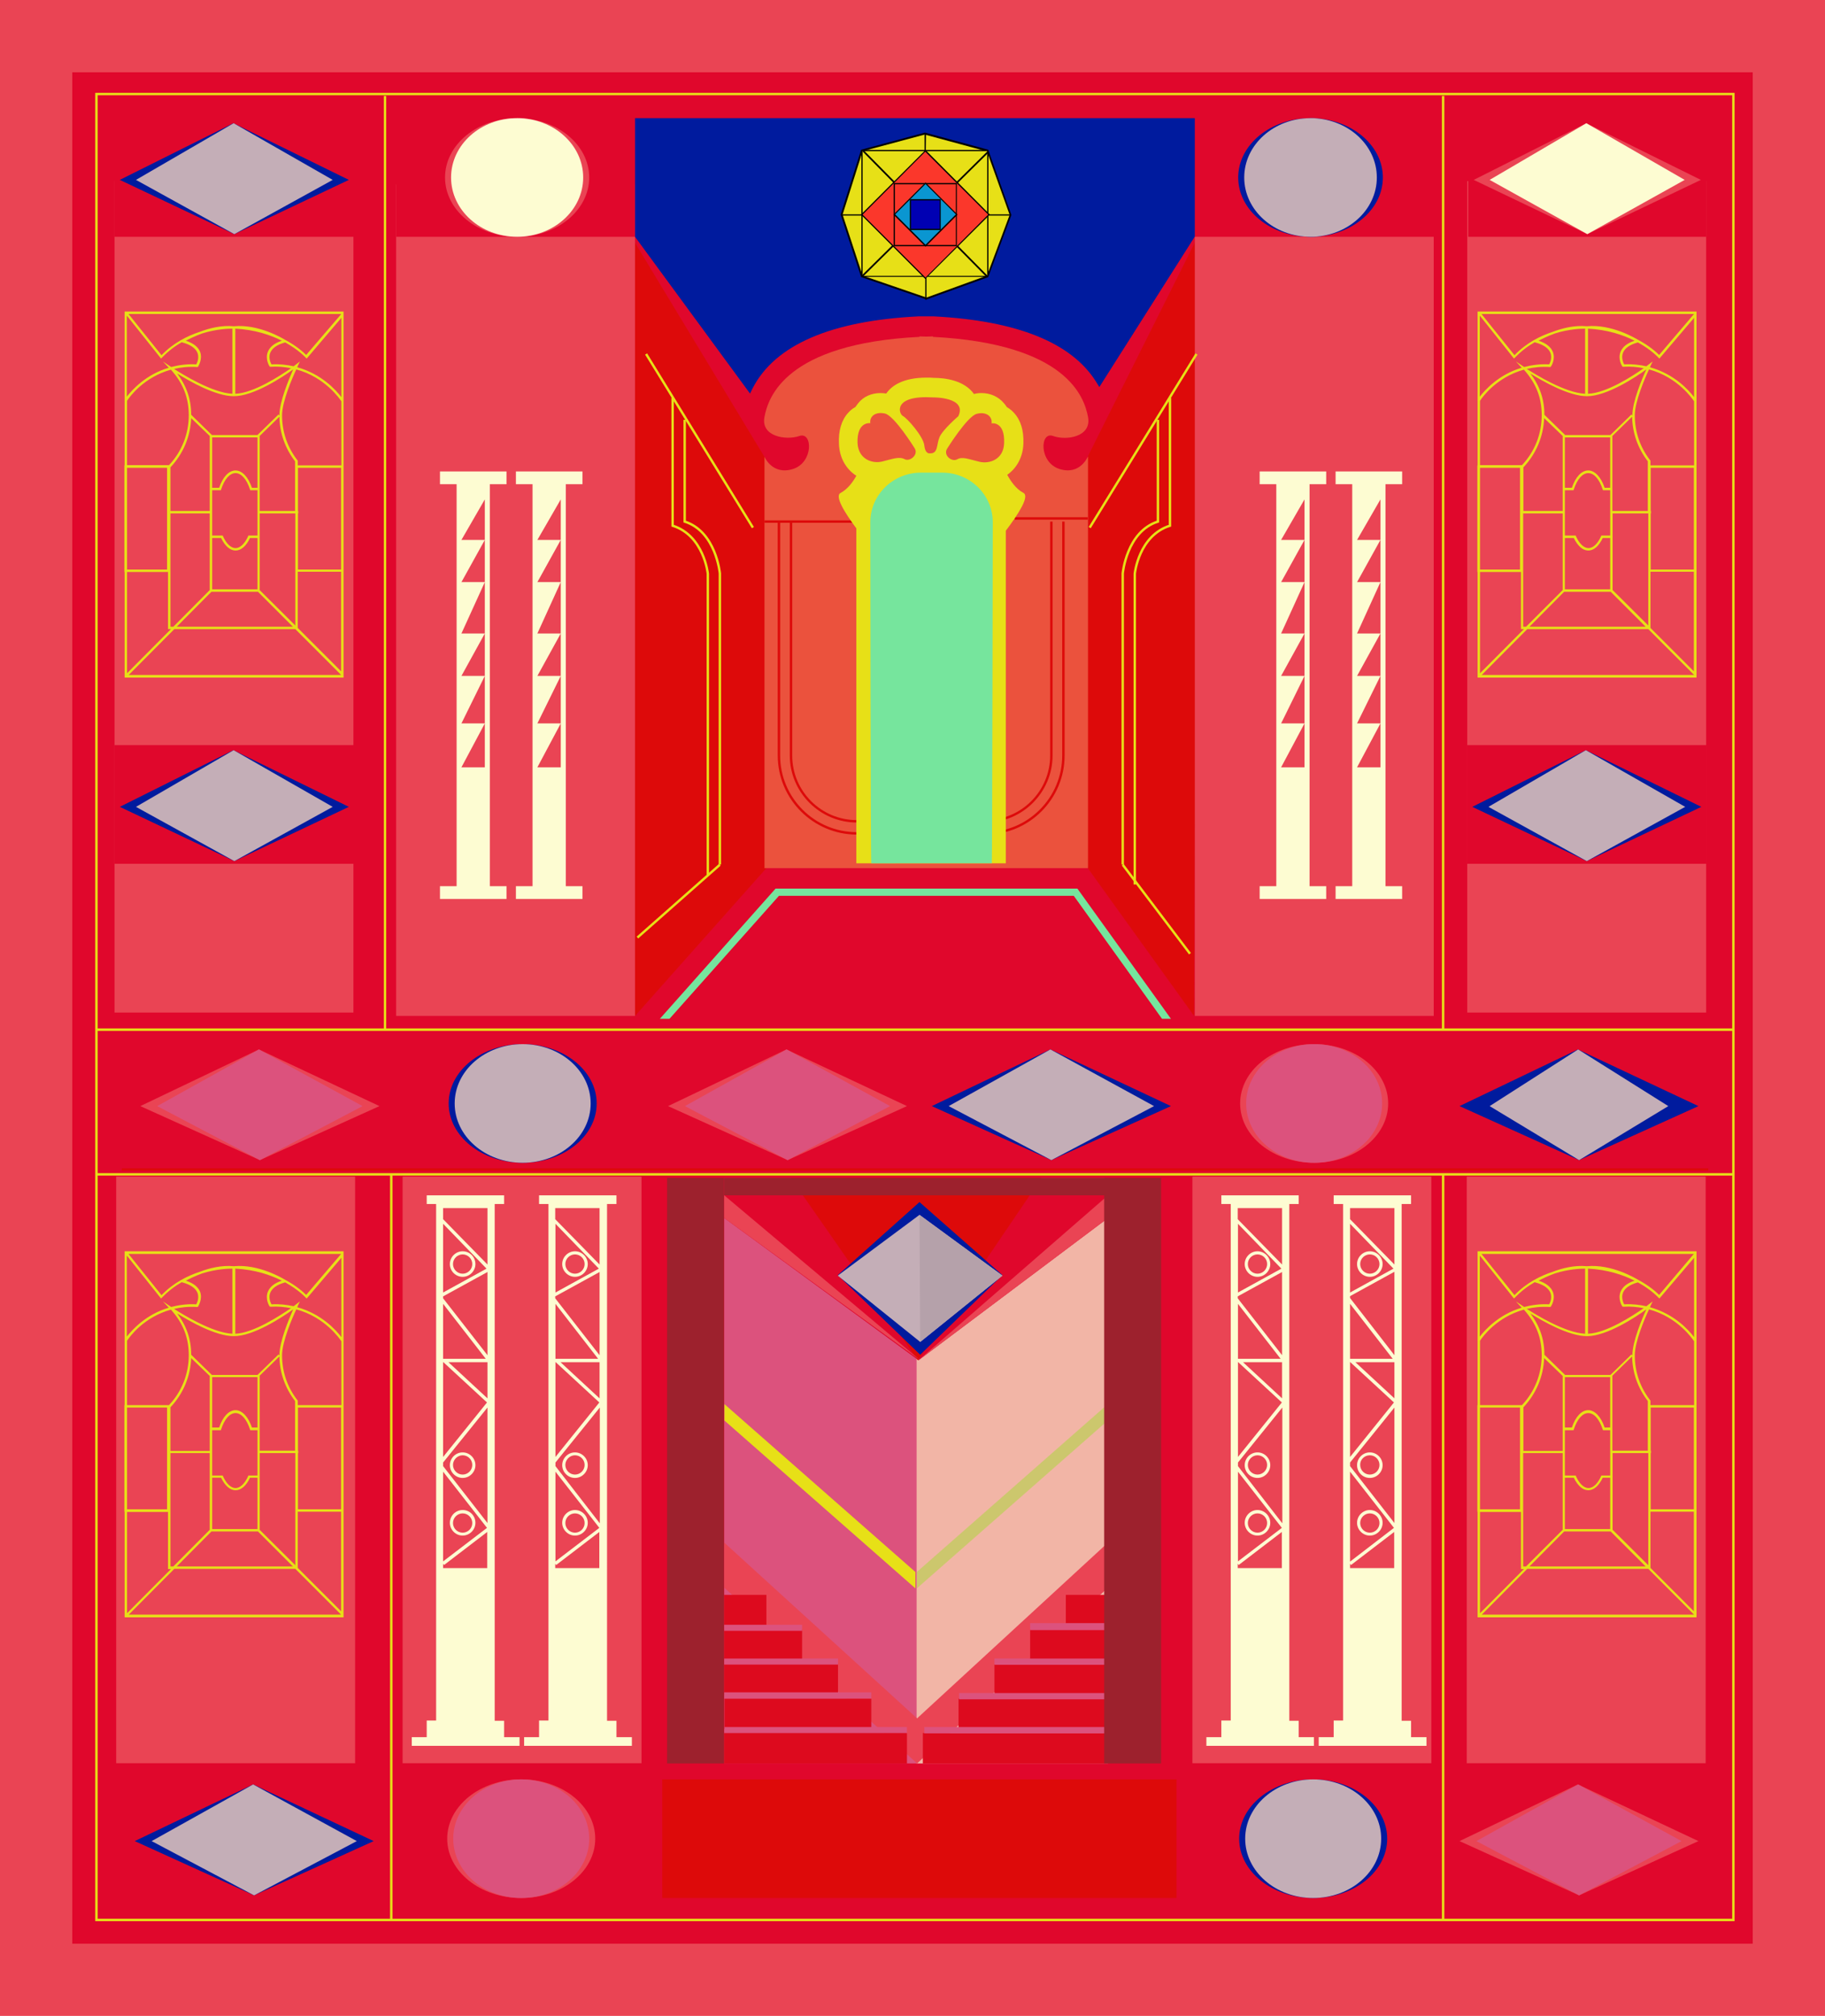 <?xml version="1.0" encoding="utf-8"?>
<!-- Generator: Adobe Illustrator 22.0.0, SVG Export Plug-In . SVG Version: 6.00 Build 0)  -->
<svg version="1.1" id="Capa_3" xmlns="http://www.w3.org/2000/svg" xmlns:xlink="http://www.w3.org/1999/xlink" x="0px" y="0px"
	 viewBox="0 0 757 836" style="enable-background:new 0 0 757 836;" xml:space="preserve">
<style type="text/css">
	.st0{fill:#EA4454;}
	.st1{fill:#E0072C;}
	.st2{fill:#DD0A0A;}
	.st3{fill:#EB523D;}
	.st4{fill:#DC527D;}
	.st5{fill:#001B9E;}
	.st6{fill:#C4AEB7;}
	.st7{fill:#FDFCD2;}
	.st8{fill:#F2B5A6;}
	.st9{fill:#B5A1AA;}
	.st10{fill:#DD0A1E;}
	.st11{fill:#9D212D;}
	.st12{fill:#E7E017;}
	.st13{fill:#CCC76D;}
	.st14{fill:#76E59D;}
	.st15{fill:none;stroke:#E7E017;stroke-miterlimit:10;}
	.st16{fill:#FB372B;}
	.st17{fill:#0A96D1;}
	.st18{fill:#0000B3;}
	.st19{fill:none;stroke:#DD0A0A;stroke-miterlimit:10;}
</style>
<rect x="-39.5" y="39.5" transform="matrix(-1.836970e-16 1 -1 -1.836970e-16 796.5 39.5)" class="st0" width="836" height="757"/>
<rect x="30" y="30" class="st1" width="697" height="776"/>
<rect x="30" y="30" class="st1" width="697" height="776"/>
<polygon class="st2" points="263.4,421.3 317.9,360 317.9,190.8 261.9,98.2 "/>
<polygon class="st2" points="495.3,421.3 451.2,360 451.2,189.3 496.8,98.2 "/>
<path class="st3" d="M439.5,194.5c-8.6-2.7-8.2-15.7-2.7-13.7s16.1,0.4,14.5-7.9c-1.5-8-8.6-30.3-64.3-33.2v-0.2
	c-0.9,0-1.9,0.1-2.8,0.1c-0.9,0-1.9-0.1-2.8-0.1v0.2c-55.7,2.8-62.8,25.2-64.3,33.2c-1.6,8.2,9,9.8,14.5,7.9s5.9,11-2.7,13.7
	s-11.8-5.1-11.8-5.1V360h134.2V189.3C451.2,189.3,448.1,197.2,439.5,194.5z"/>
<g>
	<rect x="493.6" y="433.1" class="st1" width="103.9" height="49.2"/>
	<ellipse class="st0" cx="545.1" cy="457.6" rx="30.7" ry="24.6"/>
	<ellipse class="st4" cx="545.1" cy="457.6" rx="28.2" ry="24.6"/>
</g>
<g>
	<rect x="164.7" y="737.9" class="st1" width="103.9" height="49.2"/>
	<ellipse class="st0" cx="216.2" cy="762.5" rx="30.7" ry="24.6"/>
	<ellipse class="st4" cx="216.2" cy="762.5" rx="28.2" ry="24.6"/>
</g>
<g>
	<rect x="165.3" y="433.1" class="st1" width="103.9" height="49.2"/>
	<ellipse class="st5" cx="216.8" cy="457.6" rx="30.7" ry="24.6"/>
	<ellipse class="st6" cx="216.8" cy="457.6" rx="28.2" ry="24.6"/>
</g>
<g>
	<rect x="493.2" y="737.9" class="st1" width="103.9" height="49.2"/>
	<ellipse class="st5" cx="544.7" cy="762.5" rx="30.7" ry="24.6"/>
	<ellipse class="st6" cx="544.7" cy="762.5" rx="28.2" ry="24.6"/>
</g>
<g>
	<rect x="384.2" y="433.1" class="st1" width="103.9" height="49.2"/>
	<polygon class="st5" points="485.7,458.7 435.7,435.2 386.5,458.7 436.1,481.1 	"/>
	<polygon class="st6" points="478.7,458.7 435.7,435.2 393.5,458.7 436.1,481.1 	"/>
</g>
<g>
	<rect x="603" y="433.1" class="st1" width="103.9" height="49.2"/>
	<polygon class="st5" points="704.5,458.7 654.5,435.2 605.4,458.7 655,481.1 	"/>
	<polygon class="st6" points="692,458.7 654.6,435.2 617.9,458.7 655,481.1 	"/>
</g>
<g>
	<rect x="53.5" y="737.9" class="st1" width="103.9" height="49.2"/>
	<polygon class="st5" points="155,763.5 105,740 55.9,763.5 105.4,786 	"/>
	<polygon class="st6" points="148,763.5 105,740 62.9,763.5 105.4,786 	"/>
</g>
<g>
	<rect x="274.7" y="433.1" class="st1" width="103.9" height="49.2"/>
	<polygon class="st0" points="376.2,458.7 326.2,435.2 277.1,458.7 326.7,481.1 	"/>
	<polygon class="st4" points="369.2,458.7 326.3,435.2 284.1,458.7 326.7,481.1 	"/>
</g>
<g>
	<rect x="55.9" y="433.1" class="st1" width="103.9" height="49.2"/>
	<polygon class="st0" points="157.4,458.7 107.4,435.2 58.2,458.7 107.8,481.1 	"/>
	<polygon class="st4" points="150.4,458.7 107.4,435.2 65.2,458.7 107.8,481.1 	"/>
</g>
<g>
	<rect x="603" y="737.9" class="st1" width="103.9" height="49.2"/>
	<polygon class="st0" points="704.5,763.5 654.5,740 605.4,763.5 655,786 	"/>
	<polygon class="st4" points="697.5,763.5 654.6,740 612.4,763.5 655,786 	"/>
</g>
<rect x="494.6" y="487.9" class="st0" width="99.1" height="243.3"/>
<rect x="167" y="487.9" class="st0" width="99.1" height="243.3"/>
<rect x="48.2" y="487.9" class="st0" width="99.1" height="243.3"/>
<rect x="608.6" y="75.1" class="st0" width="99.1" height="344.8"/>
<rect x="47.5" y="75.1" class="st0" width="99.1" height="344.8"/>
<rect x="608.4" y="487.9" class="st0" width="99.1" height="243.3"/>
<rect x="164.3" y="76.5" class="st0" width="99.1" height="344.8"/>
<rect x="495.6" y="76.5" class="st0" width="99.1" height="344.8"/>
<rect x="274.7" y="737.9" class="st2" width="213.3" height="49.2"/>
<g>
	<g>
		<path class="st7" d="M191.9,626.2c-2.9,0-5.3,2.4-5.3,5.3s2.4,5.3,5.3,5.3c2.9,0,5.3-2.4,5.3-5.3S194.9,626.2,191.9,626.2z
			 M191.9,635.6c-2.2,0-4-1.8-4-4c0-2.2,1.8-4,4-4c2.2,0,4,1.8,4,4C195.9,633.8,194.1,635.6,191.9,635.6z"/>
		<path class="st7" d="M191.9,612.9c2.9,0,5.3-2.4,5.3-5.3s-2.4-5.3-5.3-5.3c-2.9,0-5.3,2.4-5.3,5.3S189,612.9,191.9,612.9z
			 M191.9,603.5c2.2,0,4,1.8,4,4c0,2.2-1.8,4-4,4c-2.2,0-4-1.8-4-4C187.9,605.4,189.7,603.5,191.9,603.5z"/>
		<path class="st7" d="M191.9,518.9c-2.9,0-5.3,2.4-5.3,5.3s2.4,5.3,5.3,5.3c2.9,0,5.3-2.4,5.3-5.3S194.9,518.9,191.9,518.9z
			 M191.9,528.2c-2.2,0-4-1.8-4-4c0-2.2,1.8-4,4-4c2.2,0,4,1.8,4,4C195.9,526.4,194.1,528.2,191.9,528.2z"/>
		<path class="st7" d="M209.1,720.5v-6.9h-3.9V499.3h3.9v-3.6h-3.9h-24.3h-3.9v3.6h3.9v214.2h-3.9v6.9h-6.2v3.6h44.7v-3.6H209.1z
			 M183.8,507.5l18,18.6l-18,9.9V507.5z M183.8,540.7l17.7,22.8h-17.7V540.7z M183.8,564.8l18.2,16.8l-18.2,22.6V564.8z
			 M183.8,610.3l18.2,23.3l-18.2,13.9V610.3z M202.2,650.3h-18.4v-1.8l0.4,0.5l17.9-13.7V650.3z M202.2,631.6L183.8,608v-1.5
			l18.4-22.8V631.6z M202.2,579.9l-16.2-15h16.2V579.9z M202.2,562l-18.4-23.6v-0.8l18.4-10.1V562z M202.2,524.4l-18.4-18.8V501
			h18.4V524.4z"/>
	</g>
	<g>
		<path class="st7" d="M238.5,626.2c-2.9,0-5.3,2.4-5.3,5.3s2.4,5.3,5.3,5.3c2.9,0,5.3-2.4,5.3-5.3S241.4,626.2,238.5,626.2z
			 M238.5,635.6c-2.2,0-4-1.8-4-4c0-2.2,1.8-4,4-4c2.2,0,4,1.8,4,4C242.5,633.8,240.7,635.6,238.5,635.6z"/>
		<path class="st7" d="M238.5,612.9c2.9,0,5.3-2.4,5.3-5.3s-2.4-5.3-5.3-5.3c-2.9,0-5.3,2.4-5.3,5.3S235.6,612.9,238.5,612.9z
			 M238.5,603.5c2.2,0,4,1.8,4,4c0,2.2-1.8,4-4,4c-2.2,0-4-1.8-4-4C234.5,605.4,236.3,603.5,238.5,603.5z"/>
		<path class="st7" d="M238.5,518.9c-2.9,0-5.3,2.4-5.3,5.3s2.4,5.3,5.3,5.3c2.9,0,5.3-2.4,5.3-5.3S241.4,518.9,238.5,518.9z
			 M238.5,528.2c-2.2,0-4-1.8-4-4c0-2.2,1.8-4,4-4c2.2,0,4,1.8,4,4C242.5,526.4,240.7,528.2,238.5,528.2z"/>
		<path class="st7" d="M255.7,720.5v-6.9h-3.9V499.3h3.9v-3.6h-3.9h-24.3h-3.9v3.6h3.9v214.2h-3.9v6.9h-6.2v3.6h44.7v-3.6H255.7z
			 M230.4,507.5l18,18.6l-18,9.9V507.5z M230.4,540.7l17.7,22.8h-17.7V540.7z M230.4,564.8l18.2,16.8l-18.2,22.6V564.8z
			 M230.4,610.3l18.2,23.3l-18.2,13.9V610.3z M248.7,650.3h-18.4v-1.8l0.4,0.5l17.9-13.7V650.3z M248.7,631.6L230.4,608v-1.5
			l18.4-22.8V631.6z M248.7,579.9l-16.2-15h16.2V579.9z M248.7,562l-18.4-23.6v-0.8l18.4-10.1V562z M248.7,524.4l-18.4-18.8V501
			h18.4V524.4z"/>
	</g>
</g>
<g>
	<g>
		<path class="st7" d="M521.6,626.2c-2.9,0-5.3,2.4-5.3,5.3s2.4,5.3,5.3,5.3c2.9,0,5.3-2.4,5.3-5.3S524.5,626.2,521.6,626.2z
			 M521.6,635.6c-2.2,0-4-1.8-4-4c0-2.2,1.8-4,4-4c2.2,0,4,1.8,4,4C525.6,633.8,523.8,635.6,521.6,635.6z"/>
		<path class="st7" d="M521.6,612.9c2.9,0,5.3-2.4,5.3-5.3s-2.4-5.3-5.3-5.3c-2.9,0-5.3,2.4-5.3,5.3S518.6,612.9,521.6,612.9z
			 M521.6,603.5c2.2,0,4,1.8,4,4c0,2.2-1.8,4-4,4c-2.2,0-4-1.8-4-4C517.6,605.4,519.4,603.5,521.6,603.5z"/>
		<path class="st7" d="M521.6,518.9c-2.9,0-5.3,2.4-5.3,5.3s2.4,5.3,5.3,5.3c2.9,0,5.3-2.4,5.3-5.3S524.5,518.9,521.6,518.9z
			 M521.6,528.2c-2.2,0-4-1.8-4-4c0-2.2,1.8-4,4-4c2.2,0,4,1.8,4,4C525.6,526.4,523.8,528.2,521.6,528.2z"/>
		<path class="st7" d="M538.7,720.5v-6.9h-3.9V499.3h3.9v-3.6h-3.9h-24.3h-3.9v3.6h3.9v214.2h-3.9v6.9h-6.2v3.6H545v-3.6H538.7z
			 M513.5,507.5l18,18.6l-18,9.9V507.5z M513.5,540.7l17.7,22.8h-17.7V540.7z M513.5,564.8l18.2,16.8l-18.2,22.6V564.8z
			 M513.5,610.3l18.2,23.3l-18.2,13.9V610.3z M531.8,650.3h-18.4v-1.8l0.4,0.5l17.9-13.7V650.3z M531.8,631.6L513.5,608v-1.5
			l18.4-22.8V631.6z M531.8,579.9l-16.2-15h16.2V579.9z M531.8,562l-18.4-23.6v-0.8l18.4-10.1V562z M531.8,524.4l-18.4-18.8V501
			h18.4V524.4z"/>
	</g>
	<g>
		<path class="st7" d="M568.2,626.2c-2.9,0-5.3,2.4-5.3,5.3s2.4,5.3,5.3,5.3s5.3-2.4,5.3-5.3S571.1,626.2,568.2,626.2z M568.2,635.6
			c-2.2,0-4-1.8-4-4c0-2.2,1.8-4,4-4c2.2,0,4,1.8,4,4C572.2,633.8,570.4,635.6,568.2,635.6z"/>
		<path class="st7" d="M568.2,612.9c2.9,0,5.3-2.4,5.3-5.3s-2.4-5.3-5.3-5.3s-5.3,2.4-5.3,5.3S565.2,612.9,568.2,612.9z
			 M568.2,603.5c2.2,0,4,1.8,4,4c0,2.2-1.8,4-4,4c-2.2,0-4-1.8-4-4C564.1,605.4,565.9,603.5,568.2,603.5z"/>
		<path class="st7" d="M568.2,518.9c-2.9,0-5.3,2.4-5.3,5.3s2.4,5.3,5.3,5.3s5.3-2.4,5.3-5.3S571.1,518.9,568.2,518.9z M568.2,528.2
			c-2.2,0-4-1.8-4-4c0-2.2,1.8-4,4-4c2.2,0,4,1.8,4,4C572.2,526.4,570.4,528.2,568.2,528.2z"/>
		<path class="st7" d="M585.3,720.5v-6.9h-3.9V499.3h3.9v-3.6h-3.9h-24.3h-3.9v3.6h3.9v214.2h-3.9v6.9h-6.2v3.6h44.7v-3.6H585.3z
			 M560,507.5l18,18.6l-18,9.9V507.5z M560,540.7l17.7,22.8H560V540.7z M560,564.8l18.2,16.8L560,604.2V564.8z M560,610.3l18.2,23.3
			L560,647.6V610.3z M578.4,650.3H560v-1.8l0.4,0.5l17.9-13.7V650.3z M578.4,631.6L560,608v-1.5l18.4-22.8V631.6z M578.4,579.9
			l-16.2-15h16.2V579.9z M578.4,562L560,538.3v-0.8l18.4-10.1V562z M578.4,524.4L560,505.6V501h18.4V524.4z"/>
	</g>
</g>
<g>
	<rect x="300.4" y="488.5" class="st4" width="159.3" height="242.8"/>
	<rect x="380.2" y="488.5" class="st8" width="79.4" height="242.8"/>
	<polygon class="st1" points="459.6,488.5 300.4,488.5 300.4,505.1 381,564.1 459.6,505.1 	"/>
	<polygon class="st2" points="432,488.5 328,488.5 380.7,564.1 	"/>
	<g>
		<polygon class="st5" points="415.8,528.8 381.4,498.5 347.5,528.8 381.7,561.8 		"/>
		<polygon class="st6" points="415.8,529 381.4,503.8 347.5,529 381.7,556.5 		"/>
		<polygon class="st9" points="381.7,556.5 415.8,529 381.4,503.8 		"/>
	</g>
	<polygon class="st0" points="380.4,712.6 300.4,639.7 300.4,658.4 380.4,731.3 459.6,658.4 459.6,639.7 	"/>
	<rect x="442.1" y="661.4" class="st10" width="17.5" height="12.6"/>
	<rect x="427.3" y="675.7" class="st10" width="32.3" height="12.6"/>
	<rect x="412.5" y="690.1" class="st10" width="47.2" height="12.6"/>
	<rect x="397.6" y="704.4" class="st10" width="62" height="12.6"/>
	<rect x="382.8" y="718.7" class="st10" width="76.8" height="12.6"/>
	<rect x="300.4" y="661.4" class="st10" width="17.5" height="12.6"/>
	<rect x="300.4" y="675.7" class="st10" width="32.3" height="12.6"/>
	<rect x="300.4" y="690.1" class="st10" width="47.2" height="12.6"/>
	<rect x="300.5" y="704.4" class="st10" width="60.9" height="12.6"/>
	<rect x="300.5" y="716.2" class="st4" width="75.7" height="2.6"/>
	<rect x="383.4" y="716.2" class="st4" width="75.7" height="2.6"/>
	<rect x="300.4" y="701.8" class="st4" width="61" height="2.6"/>
	<rect x="397.8" y="702.1" class="st4" width="61" height="2.6"/>
	<rect x="412.5" y="687.8" class="st4" width="46.7" height="2.6"/>
	<rect x="427.3" y="673.1" class="st4" width="32.1" height="2.9"/>
	<rect x="300.4" y="687.8" class="st4" width="47.2" height="2.5"/>
	<rect x="300.4" y="673.8" class="st4" width="32.3" height="2.5"/>
	<rect x="300.4" y="718.7" class="st10" width="75.8" height="12.6"/>
	<rect x="300.4" y="488.5" class="st11" width="159.3" height="7.2"/>
	<polygon class="st0" points="459.6,495.7 381,564.1 459.6,505.1 	"/>
	<polygon class="st0" points="300.4,495.7 381.7,564.1 300.4,505.1 	"/>
</g>
<g>
	<rect x="609" y="49" class="st1" width="98.7" height="49.2"/>
	<polygon class="st0" points="705.5,74.6 658,51.1 611.3,74.6 658.4,97.1 	"/>
	<polygon class="st7" points="698.8,74.6 658,51.1 617.9,74.6 658.4,97.1 	"/>
</g>
<g>
	<rect x="47.5" y="49" class="st1" width="99.5" height="49.2"/>
	<polygon class="st5" points="144.7,74.6 96.8,51.1 49.7,74.6 97.2,97.1 	"/>
	<polygon class="st6" points="138,74.6 96.9,51.1 56.4,74.6 97.2,97.1 	"/>
</g>
<g>
	<rect x="47.5" y="309" class="st1" width="99.5" height="49.2"/>
	<polygon class="st5" points="144.7,334.6 96.8,311.1 49.7,334.6 97.2,357.1 	"/>
	<polygon class="st6" points="138,334.6 96.9,311.1 56.4,334.6 97.2,357.1 	"/>
</g>
<g>
	<rect x="608.4" y="309" class="st1" width="99.5" height="49.2"/>
	<polygon class="st5" points="705.7,334.6 657.8,311.1 610.7,334.6 658.2,357.1 	"/>
	<polygon class="st6" points="699,334.6 657.8,311.1 617.4,334.6 658.2,357.1 	"/>
</g>
<g>
	<g>
		<ellipse class="st0" cx="216.2" cy="73.6" rx="30.7" ry="24.6"/>
		<ellipse class="st4" cx="216.2" cy="73.6" rx="28.2" ry="24.6"/>
	</g>
	<g>
		<ellipse class="st5" cx="544.7" cy="73.6" rx="30.7" ry="24.6"/>
		<ellipse class="st6" cx="544.7" cy="73.6" rx="28.2" ry="24.6"/>
	</g>
</g>
<g>
	<rect x="164.3" y="49" class="st1" width="99.1" height="49.2"/>
	<ellipse class="st0" cx="214.5" cy="73.6" rx="29.9" ry="24.6"/>
	<ellipse class="st7" cx="214.5" cy="73.6" rx="27.4" ry="24.6"/>
</g>
<g>
	<rect x="495.6" y="49" class="st1" width="99.1" height="49.2"/>
	<ellipse class="st5" cx="543.6" cy="73.6" rx="30" ry="24.6"/>
	<ellipse class="st6" cx="543.6" cy="73.6" rx="27.5" ry="24.6"/>
</g>
<polygon class="st12" points="379.7,651.9 300.5,582.3 300.5,589.1 379.7,658.7 "/>
<polygon class="st13" points="380.3,651.9 459.5,582.3 459.5,589.1 380.3,658.7 "/>
<g>
	<path class="st2" d="M361.7,340.1h-6.3c-14.8,0-26.8-12-26.8-26.8v-97h-1v97c0,15.3,12.5,27.8,27.8,27.8h6.3V340.1z"/>
</g>
<g>
	<path class="st2" d="M361.7,345.1h-6.3c-17.6,0-31.8-14.3-31.8-31.8v-97h-1v97c0,18.1,14.7,32.8,32.8,32.8h6.3V345.1z"/>
</g>
<g>
	<path class="st2" d="M402.5,340.1h6.3c14.8,0,26.8-12,26.8-26.8v-97h1v97c0,15.3-12.5,27.8-27.8,27.8h-6.3V340.1z"/>
</g>
<g>
	<path class="st2" d="M402.5,345.1h6.3c17.6,0,31.8-14.3,31.8-31.8v-97h1v97c0,18.1-14.7,32.8-32.8,32.8h-6.3V345.1z"/>
</g>
<path class="st5" d="M263.4,49v49.2l47.7,65l1.2-2.4c9.3-17.8,32.4-27.8,68.6-29.6l6.2,0l0.3,0c34.5,1.8,57.1,10.9,67.3,27.2
	l1.3,2.1l39.6-62.4V49H263.4z"/>
<path class="st5" d="M387.5,128.2l-0.3,0l-6.2,0l-0.3,0"/>
<polygon class="st14" points="277.7,422.5 323.1,371.5 445.4,371.5 482,422.5 485.7,422.5 446.9,368.5 321.7,368.5 273.7,422.5 "/>
<g>
	<line class="st15" x1="312.3" y1="218.8" x2="268" y2="146.8"/>
	<g>
		<path class="st15" d="M279,165v53c13,4.1,14.6,19.9,14.6,19.9v125"/>
		<path class="st15" d="M284,174.1v42.2c13,4.1,14.6,21.5,14.6,21.5l0,120.7"/>
	</g>
</g>
<g>
	<line class="st15" x1="452" y1="218.8" x2="496.3" y2="146.8"/>
	<g>
		<path class="st15" d="M485.3,165v53c-13,4.1-14.6,19.9-14.6,19.9v128.9"/>
		<path class="st15" d="M480.3,174.1v42.2c-13,4.1-14.6,21.5-14.6,21.5l0,120.7"/>
	</g>
</g>
<g>
	<g>
		<polygon class="st12" points="409.7,62.4 383.7,55.4 357.5,62.4 349.1,89 357.5,114.6 384.3,123.8 409.7,114.6 419.2,89.1 		"/>
		<path d="M384.3,124.2l-27.1-9.3L348.7,89l8.5-26.9l26.4-7.1l0.1,0l26.2,7.1l9.6,27l0,0.1l-9.6,25.7l-0.2,0.1L384.3,124.2z
			 M357.8,114.3l26.5,9.1l25.1-9.1l9.4-25.2l-9.4-26.3l-25.8-7l-25.8,6.9L349.5,89L357.8,114.3z"/>
	</g>
	<g>
		<g>
			<g>
				<rect x="357.5" y="62.4" class="st12" width="52.2" height="52.2"/>
				<path d="M410,114.8h-52.7V62.2H410V114.8z M357.8,114.4h51.7V62.7h-51.7V114.4z"/>
			</g>
		</g>
		<g>
			<g>
				<rect x="347" y="88.5" transform="matrix(0.712 -0.703 0.703 0.712 48.196 295.131)" width="73.3" height="0.7"/>
			</g>
		</g>
		<g>
			<g>
				<rect x="383.3" y="52.2" transform="matrix(0.712 -0.703 0.703 0.712 48.197 295.134)" width="0.7" height="73.3"/>
			</g>
		</g>
		<g>
			<g>
				
					<rect x="365.1" y="70.3" transform="matrix(0.707 0.707 -0.707 0.707 175.344 -245.34)" class="st16" width="37.4" height="37.4"/>
			</g>
			<g>
				<path d="M383.8,115.7L357.1,89l26.8-26.8L410.6,89L383.8,115.7z M357.8,89l26.1,26.1L409.9,89l-26.1-26.1L357.8,89z"/>
			</g>
		</g>
		<g>
			<g>
				<rect x="370.9" y="76.1" class="st16" width="25.8" height="25.8"/>
			</g>
			<g>
				<path d="M396.9,102.1h-26.2V75.9h26.2V102.1z M371.2,101.6h25.3V76.4h-25.3V101.6z"/>
			</g>
		</g>
		<g>
			<g>
				
					<rect x="374.7" y="79.8" transform="matrix(0.707 0.707 -0.707 0.707 175.336 -245.407)" class="st17" width="18.4" height="18.4"/>
			</g>
			<g>
				<path d="M383.9,102.3l-13.3-13.3l13.3-13.3l13.3,13.3L383.9,102.3z M371.3,88.9l12.6,12.6l12.6-12.6l-12.6-12.6L371.3,88.9z"/>
			</g>
		</g>
		<g>
			<g>
				<rect x="377.7" y="82.8" class="st18" width="12.3" height="12.3"/>
			</g>
			<g>
				<path d="M390.2,95.4h-12.8V82.6h12.8V95.4z M377.9,94.9h11.9V83.1h-11.9V94.9z"/>
			</g>
		</g>
	</g>
	<g>
		<g>
			<rect x="410.2" y="88.9" width="9" height="0.5"/>
		</g>
		<g>
			<rect x="348.8" y="88.9" width="9" height="0.5"/>
		</g>
	</g>
	<g>
		<g>
			<rect x="383.8" y="115.3" width="0.5" height="9"/>
		</g>
		<g>
			<polygon points="384,62.9 383.5,62.9 383.5,55.2 384.1,55.2 			"/>
		</g>
	</g>
</g>
<path class="st7" d="M210.1,200.8v-5.3h-6.9h-13.8h-6.9v5.3h6.9v166.7h-6.9v5.3h6.9h13.8h6.9v-5.3h-6.9V200.8H210.1z M201.1,223.9
	v17.4v21.3v17.6V300v18.2h-9.7l9.7-18.2h-9.7l9.7-19.7h-9.7l9.7-17.6h-9.7l9.7-21.3h-9.7L201.1,223.9h-9.7l9.7-16.8V223.9z"/>
<path class="st7" d="M241.6,200.8v-5.3h-6.9h-13.8h-6.9v5.3h6.9v166.7h-6.9v5.3h6.9h13.8h6.9v-5.3h-6.9V200.8H241.6z M232.6,223.9
	v17.4v21.3v17.6V300v18.2h-9.7l9.7-18.2h-9.7l9.7-19.7h-9.7l9.7-17.6h-9.7l9.7-21.3h-9.7L232.6,223.9h-9.7l9.7-16.8V223.9z"/>
<path class="st7" d="M550.1,200.8v-5.3h-6.9h-13.8h-6.9v5.3h6.9v166.7h-6.9v5.3h6.9h13.8h6.9v-5.3h-6.9V200.8H550.1z M541.1,223.9
	v17.4v21.3v17.6V300v18.2h-9.7l9.7-18.2h-9.7l9.7-19.7h-9.7l9.7-17.6h-9.7l9.7-21.3h-9.7L541.1,223.9h-9.7l9.7-16.8V223.9z"/>
<path class="st7" d="M581.6,200.8v-5.3h-6.9h-13.8h-6.9v5.3h6.9v166.7h-6.9v5.3h6.9h13.8h6.9v-5.3h-6.9V200.8H581.6z M572.6,223.9
	v17.4v21.3v17.6V300v18.2h-9.7l9.7-18.2h-9.7l9.7-19.7h-9.7l9.7-17.6h-9.7l9.7-21.3h-9.7L572.6,223.9h-9.7l9.7-16.8V223.9z"/>
<rect x="276.7" y="488.5" class="st11" width="23.6" height="242.8"/>
<rect x="458" y="488.5" class="st11" width="23.6" height="242.8"/>
<line class="st19" x1="317.1" y1="216.3" x2="354.2" y2="216.3"/>
<line class="st19" x1="420.9" y1="215" x2="451.2" y2="215"/>
<path class="st12" d="M424.5,204.4c-3.2-1.7-5.4-5.1-6.7-7.5c4-2.8,6.5-7.4,6.7-12.9c0.2-5.5-1.1-9.8-4-12.9c-0.9-1-1.9-1.7-2.9-2.3
	c-0.3-0.5-0.7-1.1-1.1-1.5c-2.3-2.8-5.7-4.3-9.4-4.3c-1,0-2.1,0.1-3.1,0.4c-4-5.7-12-6.7-16.7-6.7c-1-0.1-2-0.1-2.9-0.1
	c-9.8,0-14.5,3.3-16.8,6.6c-0.7-0.1-1.6-0.2-2.3-0.2c-3.9,0-7.2,1.5-9.4,4.3c-0.4,0.5-0.7,1-1.1,1.5c-1.1,0.6-2.1,1.4-2.9,2.3
	c-2.8,3-4.2,7.5-3.9,13c0.2,5.8,3,10.5,7.2,13.2c-1.3,2.4-3.5,5.5-6.5,7.1c-2.6,1.3,1.6,8.1,6.5,14.7v138.9h62V252.4v-7.3v-25
	C422.4,213.2,427.2,205.8,424.5,204.4z M375.2,190.4c-2.3-1.2-5.2,0-9.3,1c-4.3,1-9.9-1.1-10.2-7.7c-0.3-9.1,5.3-8.2,5.3-8.2
	c-0.4-2.8,2.1-4.9,6.1-4c4,1,12.3,14.4,12.3,14.4C381.1,188.6,377.4,191.6,375.2,190.4z M385.7,188c0,0-1.9,0.5-2.3-3.3
	c-0.4-3.7-7.1-11.3-8.9-12.2c-1.8-1-4.1-8.7,12.5-7.7c0,0,14.3-0.2,10.5,7.8c0,0-6.5,5.6-7.8,8.7C388.4,184.4,389.2,188.2,385.7,188
	z M397,190.5c-2.3,1.2-5.9-1.8-4.1-4.5c0,0,8.4-13.5,12.3-14.4c3.9-1,6.5,1.1,6.1,4c0-0.1,5.6-1,5.2,8.2c-0.2,6.6-5.9,8.7-10.2,7.7
	C402,190.5,399.2,189.2,397,190.5z"/>
<path class="st14" d="M411.4,358c0.2-1.2,0.4-141.4,0.4-141.4c0-11.4-9.4-20.6-21-20.6H382c-11.6,0-21,9.2-21,20.6
	c0,0,0.1,140.2,0.4,141.4H411.4z"/>
<line class="st15" x1="159.7" y1="39.8" x2="159.7" y2="427"/>
<line class="st15" x1="598.6" y1="39.8" x2="598.6" y2="427"/>
<line class="st15" x1="162.3" y1="487" x2="162.3" y2="796.2"/>
<line class="st15" x1="598.6" y1="487" x2="598.6" y2="796.2"/>
<line class="st19" x1="50.5" y1="485" x2="708.6" y2="485"/>
<line class="st15" x1="40" y1="427" x2="719" y2="427"/>
<rect x="40" y="39" class="st15" width="679" height="757.2"/>
<line class="st15" x1="40" y1="487" x2="719" y2="487"/>
<path class="st12" d="M612.9,129.1v36.8c0,0-0.1,0.1-0.1,0.1l0.1,0V193h-0.1v44.2h0.1v43.8h90.8v-43.8V193v-63.8H612.9z
	 M683.8,151.2c0,0-0.4,0.3-0.9,0.7c-2.8-0.6-5.9-1-9.2-0.8c-0.4-0.7-1.3-2.8-0.5-4.8c0.8-1.9,2.8-3.4,6.2-4.3
	c5.6,3.1,8.4,6.2,8.5,6.3l0.4,0.4l14.4-16.9v32.9c-2.2-2.9-8.2-9.6-18.3-12.4c0.1-0.3,0.2-0.4,0.2-0.5l0.9-1.9L683.8,151.2z
	 M640.5,173.4l7.7,7.4v21.5v9.6h-16.3v-18.1C637.2,188.2,640.2,181,640.5,173.4z M649.1,181.4h18.8v20.9h-2.3
	c-1.5-4.5-4.1-7.2-6.8-7.2c-2.8,0-5.3,2.7-6.8,7.2h-2.9V181.4z M667.9,244.4h-18.8v-21.3h3.7c1.6,3.3,3.7,5.2,6,5.2
	c2.3,0,4.4-1.8,6-5.2h3.1V244.4z M649.1,222.1v-18.8h3.6l0.1-0.3c1.4-4.3,3.6-6.8,6-6.8s4.6,2.5,6,6.8l0.1,0.3h3v18.8h-3.7l-0.1,0.3
	c-1.4,3.1-3.3,4.9-5.2,4.9c-1.9,0-3.8-1.8-5.2-4.9l-0.1-0.3H649.1z M631.9,212.9h16.3v10.3v21.5L633,259.9h-1.2V212.9z M648.8,245.4
	h19.3l14.5,14.5h-48.2L648.8,245.4z M668.9,244.7v-21.5v-10.3h14.8v46.5L668.9,244.7z M684.7,212.9h0.1v-1h-0.1V194h17.9v42.2h-17.9
	V212.9z M683.6,211.9h-14.8v-9.6v-21.5l8.2-8c0.1,6.8,2.4,13.2,6.5,18.5V211.9z M677.1,172.3l-0.4-0.4l-8.7,8.5h-18.8l-8.6-8.4
	c0-6.4-1.9-11.9-5.8-17.1c5.1,3.2,15.9,9.4,23.5,9.4c8.3,0,20.3-8,24.6-11.1C681.1,157.1,677.1,166.5,677.1,172.3
	C677.1,172.3,677.1,172.3,677.1,172.3z M644.1,145.9c-0.8-2-2.8-3.6-5.9-4.6c1.3-0.7,3.7-1.9,6.7-3c6-1.9,11.1-2,12.6-2v27
	c-8.4-0.4-20.7-8.1-24.2-10.3c2.9-0.7,6-1,9.5-0.8l0.3,0l0.2-0.2C643.5,151.8,645.3,148.9,644.1,145.9z M658.7,163.3v-27
	c8.1,0.4,14.6,2.6,19.3,5c-3.1,1-5,2.6-5.8,4.6c-1.2,3,0.6,5.9,0.7,6l0.2,0.2l0.3,0c3-0.2,5.8,0.1,8.4,0.6
	C677.3,155.9,666.4,163,658.7,163.3z M702.6,130.3l-14.4,16.9c-1-1-3.9-3.7-8.6-6.2c-1-0.6-11.1-6.7-21.4-5.7l0,0c0,0,0,0,0,0
	c0,0,0,0,0,0c-5.1-0.5-10.2,0.8-14.1,2.3c-5.2,1.7-11,4.6-15.9,9.7l-13.7-17.1h88.2V130.3z M613.9,131l14.1,17.7l0.4-0.4
	c2.6-2.7,5.4-4.8,8.2-6.4l0.2,0.1c3.4,0.9,5.5,2.4,6.3,4.3c0.8,2.1-0.1,4.1-0.5,4.8c-3.8-0.2-7.3,0.3-10.4,1.1l-3.4-2.3l2.4,2.6
	c-9.5,2.8-15.2,9.2-17.4,12V131z M613.9,166.2c1.1-1.7,7-9.8,18.2-12.9c5.1,5.7,7.4,11.7,7.4,18.9c0,7.7-2.9,15.1-8.2,20.7h-17.4
	V166.2z M613.9,194h16.6v42.2h-16.6V194z M630.9,237.1v23.8h1.2l-18.2,18.3v-42H630.9z M614.6,279.9l18.9-19h50.2l19,19v0H614.6z
	 M702.6,278.4l-18-18v-23.3h18V278.4z M684.6,193V191l-0.1-0.1c-4.2-5.4-6.4-11.8-6.4-18.7c0-5.6,4.2-15.4,5.9-19
	c11.9,3.2,18,12.2,18.7,13.2V193H684.6z"/>
<path class="st12" d="M612.9,518.9v36.8c0,0-0.1,0.1-0.1,0.1l0.1,0v26.9h-0.1v44.2h0.1v43.8h90.8v-43.8v-44.2v-63.8H612.9z
	 M683.8,541c0,0-0.4,0.3-0.9,0.7c-2.8-0.6-5.9-1-9.2-0.8c-0.4-0.7-1.3-2.8-0.5-4.8c0.8-1.9,2.8-3.4,6.2-4.3c5.6,3.1,8.4,6.2,8.5,6.3
	l0.4,0.4l14.4-16.9v32.9c-2.2-2.9-8.2-9.6-18.3-12.4c0.1-0.3,0.2-0.4,0.2-0.5l0.9-1.9L683.8,541z M640.5,563.2l7.7,7.4v21.5v9.6
	h-16.3v-18.1C637.2,578,640.2,570.8,640.5,563.2z M649.1,571.1h18.8v20.9h-2.3c-1.5-4.5-4.1-7.2-6.8-7.2c-2.8,0-5.3,2.7-6.8,7.2
	h-2.9V571.1z M667.9,634.1h-18.8v-21.3h3.7c1.6,3.3,3.7,5.2,6,5.2c2.3,0,4.4-1.8,6-5.2h3.1V634.1z M649.1,611.9v-18.8h3.6l0.1-0.3
	c1.4-4.3,3.6-6.8,6-6.8s4.6,2.5,6,6.8l0.1,0.3h3v18.8h-3.7l-0.1,0.3c-1.4,3.1-3.3,4.9-5.2,4.9c-1.9,0-3.8-1.8-5.2-4.9l-0.1-0.3
	H649.1z M631.9,602.6h16.3v10.3v21.5L633,649.6h-1.2V602.6z M648.8,635.1h19.3l14.5,14.5h-48.2L648.8,635.1z M668.9,634.4v-21.5
	v-10.3h14.8v46.5L668.9,634.4z M684.7,602.6h0.1v-1h-0.1v-17.9h17.9v42.2h-17.9V602.6z M683.6,601.6h-14.8v-9.6v-21.5l8.2-8
	c0.1,6.8,2.4,13.2,6.5,18.5V601.6z M677.1,562.1l-0.4-0.4l-8.7,8.5h-18.8l-8.6-8.4c0-6.4-1.9-11.9-5.8-17.1
	c5.1,3.2,15.9,9.4,23.5,9.4c8.3,0,20.3-8,24.6-11.1C681.1,546.9,677.1,556.3,677.1,562.1C677.1,562,677.1,562,677.1,562.1z
	 M644.1,535.7c-0.8-2-2.8-3.6-5.9-4.6c1.3-0.7,3.7-1.9,6.7-3c6-1.9,11.1-2,12.6-2v27c-8.4-0.4-20.7-8.1-24.2-10.3
	c2.9-0.7,6-1,9.5-0.8l0.3,0l0.2-0.2C643.5,541.5,645.3,538.7,644.1,535.7z M658.7,553.1v-27c8.1,0.4,14.6,2.6,19.3,5
	c-3.1,1-5,2.6-5.8,4.6c-1.2,3,0.6,5.9,0.7,6l0.2,0.2l0.3,0c3-0.2,5.8,0.1,8.4,0.6C677.3,545.6,666.4,552.8,658.7,553.1z M702.6,520
	L688.2,537c-1-1-3.9-3.7-8.6-6.2c-1-0.6-11.1-6.7-21.4-5.7l0,0c0,0,0,0,0,0c0,0,0,0,0,0c-5.1-0.5-10.2,0.8-14.1,2.3
	c-5.2,1.7-11,4.6-15.9,9.7l-13.7-17.1h88.2V520z M613.9,520.8l14.1,17.7l0.4-0.4c2.6-2.7,5.4-4.8,8.2-6.4l0.2,0.1
	c3.4,0.9,5.5,2.4,6.3,4.3c0.8,2.1-0.1,4.1-0.5,4.8c-3.8-0.2-7.3,0.3-10.4,1.1l-3.4-2.3l2.4,2.6c-9.5,2.8-15.2,9.2-17.4,12V520.8z
	 M613.9,556c1.1-1.7,7-9.8,18.2-12.9c5.1,5.7,7.4,11.7,7.4,18.9c0,7.7-2.9,15.1-8.2,20.7h-17.4V556z M613.9,583.7h16.6v42.2h-16.6
	V583.7z M630.9,626.9v23.8h1.2l-18.2,18.3v-42H630.9z M614.6,669.6l18.9-19h50.2l19,19v0H614.6z M702.6,668.2l-18-18v-23.3h18V668.2
	z M684.6,582.7v-1.9l-0.1-0.1c-4.2-5.4-6.4-11.8-6.4-18.7c0-5.6,4.2-15.4,5.9-19c11.9,3.2,18,12.2,18.7,13.2v26.5H684.6z"/>
<path class="st12" d="M51.7,129.1v36.8c0,0-0.1,0.1-0.1,0.1l0.1,0V193h-0.1v44.2h0.1v43.8h90.8v-43.8V193v-63.8H51.7z M122.7,151.2
	c0,0-0.4,0.3-0.9,0.7c-2.8-0.6-5.9-1-9.2-0.8c-0.4-0.7-1.3-2.8-0.5-4.8c0.8-1.9,2.8-3.4,6.2-4.3c5.6,3.1,8.4,6.2,8.5,6.3l0.4,0.4
	l14.4-16.9v32.9c-2.2-2.9-8.2-9.6-18.3-12.4c0.1-0.3,0.2-0.4,0.2-0.5l0.9-1.9L122.7,151.2z M79.3,173.4l7.7,7.4v21.5v9.6H70.7v-18.1
	C76,188.2,79,181,79.3,173.4z M88,181.4h18.8v20.9h-2.3c-1.5-4.5-4.1-7.2-6.8-7.2c-2.8,0-5.3,2.7-6.8,7.2H88V181.4z M106.7,244.4H88
	v-21.3h3.7c1.6,3.3,3.7,5.2,6,5.2c2.3,0,4.4-1.8,6-5.2h3.1V244.4z M88,222.1v-18.8h3.6l0.1-0.3c1.4-4.3,3.6-6.8,6-6.8s4.6,2.5,6,6.8
	l0.1,0.3h3v18.8H103l-0.1,0.3c-1.4,3.1-3.3,4.9-5.2,4.9c-1.9,0-3.8-1.8-5.2-4.9l-0.1-0.3H88z M70.7,212.9H87v10.3v21.5l-15.1,15.2
	h-1.2V212.9z M87.7,245.4H107l14.5,14.5H73.3L87.7,245.4z M107.7,244.7v-21.5v-10.3h14.8v46.5L107.7,244.7z M123.6,212.9h0.1v-1
	h-0.1V194h17.9v42.2h-17.9V212.9z M122.5,211.9h-14.8v-9.6v-21.5l8.2-8c0.1,6.8,2.4,13.2,6.5,18.5V211.9z M115.9,172.3l-0.4-0.4
	l-8.7,8.5H87.9l-8.6-8.4c0-6.4-1.9-11.9-5.8-17.1c5.1,3.2,15.9,9.4,23.5,9.4c8.3,0,20.3-8,24.6-11.1
	C119.9,157.1,115.9,166.5,115.9,172.3C115.9,172.3,115.9,172.3,115.9,172.3z M83,145.9c-0.8-2-2.8-3.6-5.9-4.6
	c1.3-0.7,3.7-1.9,6.7-3c6-1.9,11.1-2,12.6-2v27c-8.4-0.4-20.7-8.1-24.2-10.3c2.9-0.7,6-1,9.5-0.8l0.3,0l0.2-0.2
	C82.3,151.8,84.1,148.9,83,145.9z M97.6,163.3v-27c8.1,0.4,14.6,2.6,19.3,5c-3.1,1-5,2.6-5.8,4.6c-1.2,3,0.6,5.9,0.7,6l0.2,0.2
	l0.3,0c3-0.2,5.8,0.1,8.4,0.6C116.1,155.9,105.2,163,97.6,163.3z M141.5,130.3L127,147.2c-1-1-3.9-3.7-8.6-6.2
	c-1-0.6-11.1-6.7-21.4-5.7l0,0c0,0,0,0,0,0c0,0,0,0,0,0c-5.1-0.5-10.2,0.8-14.1,2.3c-5.2,1.7-11,4.6-15.9,9.7l-13.7-17.1h88.2V130.3
	z M52.7,131l14.1,17.7l0.4-0.4c2.6-2.7,5.4-4.8,8.2-6.4l0.2,0.1c3.4,0.9,5.5,2.4,6.3,4.3c0.8,2.1-0.1,4.1-0.5,4.8
	c-3.8-0.2-7.3,0.3-10.4,1.1l-3.4-2.3l2.4,2.6c-9.5,2.8-15.2,9.2-17.4,12V131z M52.7,166.2c1.1-1.7,7-9.8,18.2-12.9
	c5.1,5.7,7.4,11.7,7.4,18.9c0,7.7-2.9,15.1-8.2,20.7H52.7V166.2z M52.7,194h16.6v42.2H52.7V194z M69.7,237.1v23.8h1.2l-18.2,18.3
	v-42H69.7z M53.4,279.9l18.9-19h50.2l19,19v0H53.4z M141.5,278.4l-18-18v-23.3h18V278.4z M123.5,193V191l-0.1-0.1
	c-4.2-5.4-6.4-11.8-6.4-18.7c0-5.6,4.2-15.4,5.9-19c11.9,3.2,18,12.2,18.7,13.2V193H123.5z"/>
<path class="st12" d="M51.7,518.9v36.8c0,0-0.1,0.1-0.1,0.1l0.1,0v26.9h-0.1v44.2h0.1v43.8h90.8v-43.8v-44.2v-63.8H51.7z M122.7,541
	c0,0-0.4,0.3-0.9,0.7c-2.8-0.6-5.9-1-9.2-0.8c-0.4-0.7-1.3-2.8-0.5-4.8c0.8-1.9,2.8-3.4,6.2-4.3c5.6,3.1,8.4,6.2,8.5,6.3l0.4,0.4
	l14.4-16.9v32.9c-2.2-2.9-8.2-9.6-18.3-12.4c0.1-0.3,0.2-0.4,0.2-0.5l0.9-1.9L122.7,541z M79.3,563.2l7.7,7.4v21.5v9.6H70.7v-18.1
	C76,578,79,570.8,79.3,563.2z M88,571.1h18.8v20.9h-2.3c-1.5-4.5-4.1-7.2-6.8-7.2c-2.8,0-5.3,2.7-6.8,7.2H88V571.1z M106.7,634.1H88
	v-21.3h3.7c1.6,3.3,3.7,5.2,6,5.2c2.3,0,4.4-1.8,6-5.2h3.1V634.1z M88,611.9v-18.8h3.6l0.1-0.3c1.4-4.3,3.6-6.8,6-6.8s4.6,2.5,6,6.8
	l0.1,0.3h3v18.8H103l-0.1,0.3c-1.4,3.1-3.3,4.9-5.2,4.9c-1.9,0-3.8-1.8-5.2-4.9l-0.1-0.3H88z M70.7,602.6H87v10.3v21.5l-15.1,15.2
	h-1.2V602.6z M87.7,635.1H107l14.5,14.5H73.3L87.7,635.1z M107.7,634.4v-21.5v-10.3h14.8v46.5L107.7,634.4z M123.6,602.6h0.1v-1
	h-0.1v-17.9h17.9v42.2h-17.9V602.6z M122.5,601.6h-14.8v-9.6v-21.5l8.2-8c0.1,6.8,2.4,13.2,6.5,18.5V601.6z M115.9,562.1l-0.4-0.4
	l-8.7,8.5H87.9l-8.6-8.4c0-6.4-1.9-11.9-5.8-17.1c5.1,3.2,15.9,9.4,23.5,9.4c8.3,0,20.3-8,24.6-11.1
	C119.9,546.9,115.9,556.3,115.9,562.1C115.9,562,115.9,562,115.9,562.1z M83,535.7c-0.8-2-2.8-3.6-5.9-4.6c1.3-0.7,3.7-1.9,6.7-3
	c6-1.9,11.1-2,12.6-2v27c-8.4-0.4-20.7-8.1-24.2-10.3c2.9-0.7,6-1,9.5-0.8l0.3,0l0.2-0.2C82.3,541.5,84.1,538.7,83,535.7z
	 M97.6,553.1v-27c8.1,0.4,14.6,2.6,19.3,5c-3.1,1-5,2.6-5.8,4.6c-1.2,3,0.6,5.9,0.7,6l0.2,0.2l0.3,0c3-0.2,5.8,0.1,8.4,0.6
	C116.1,545.6,105.2,552.8,97.6,553.1z M141.5,520L127,537c-1-1-3.9-3.7-8.6-6.2c-1-0.6-11.1-6.7-21.4-5.7l0,0c0,0,0,0,0,0
	c0,0,0,0,0,0c-5.1-0.5-10.2,0.8-14.1,2.3c-5.2,1.7-11,4.6-15.9,9.7l-13.7-17.1h88.2V520z M52.7,520.8l14.1,17.7l0.4-0.4
	c2.6-2.7,5.4-4.8,8.2-6.4l0.2,0.1c3.4,0.9,5.5,2.4,6.3,4.3c0.8,2.1-0.1,4.1-0.5,4.8c-3.8-0.2-7.3,0.3-10.4,1.1l-3.4-2.3l2.4,2.6
	c-9.5,2.8-15.2,9.2-17.4,12V520.8z M52.7,556c1.1-1.7,7-9.8,18.2-12.9c5.1,5.7,7.4,11.7,7.4,18.9c0,7.7-2.9,15.1-8.2,20.7H52.7V556z
	 M52.7,583.7h16.6v42.2H52.7V583.7z M69.7,626.9v23.8h1.2l-18.2,18.3v-42H69.7z M53.4,669.6l18.9-19h50.2l19,19v0H53.4z
	 M141.5,668.2l-18-18v-23.3h18V668.2z M123.5,582.7v-1.9l-0.1-0.1c-4.2-5.4-6.4-11.8-6.4-18.7c0-5.6,4.2-15.4,5.9-19
	c11.9,3.2,18,12.2,18.7,13.2v26.5H123.5z"/>
<line class="st15" x1="264.4" y1="388.8" x2="298.6" y2="358.6"/>
<line class="st15" x1="465.7" y1="358.6" x2="493.6" y2="395.5"/>
</svg>

